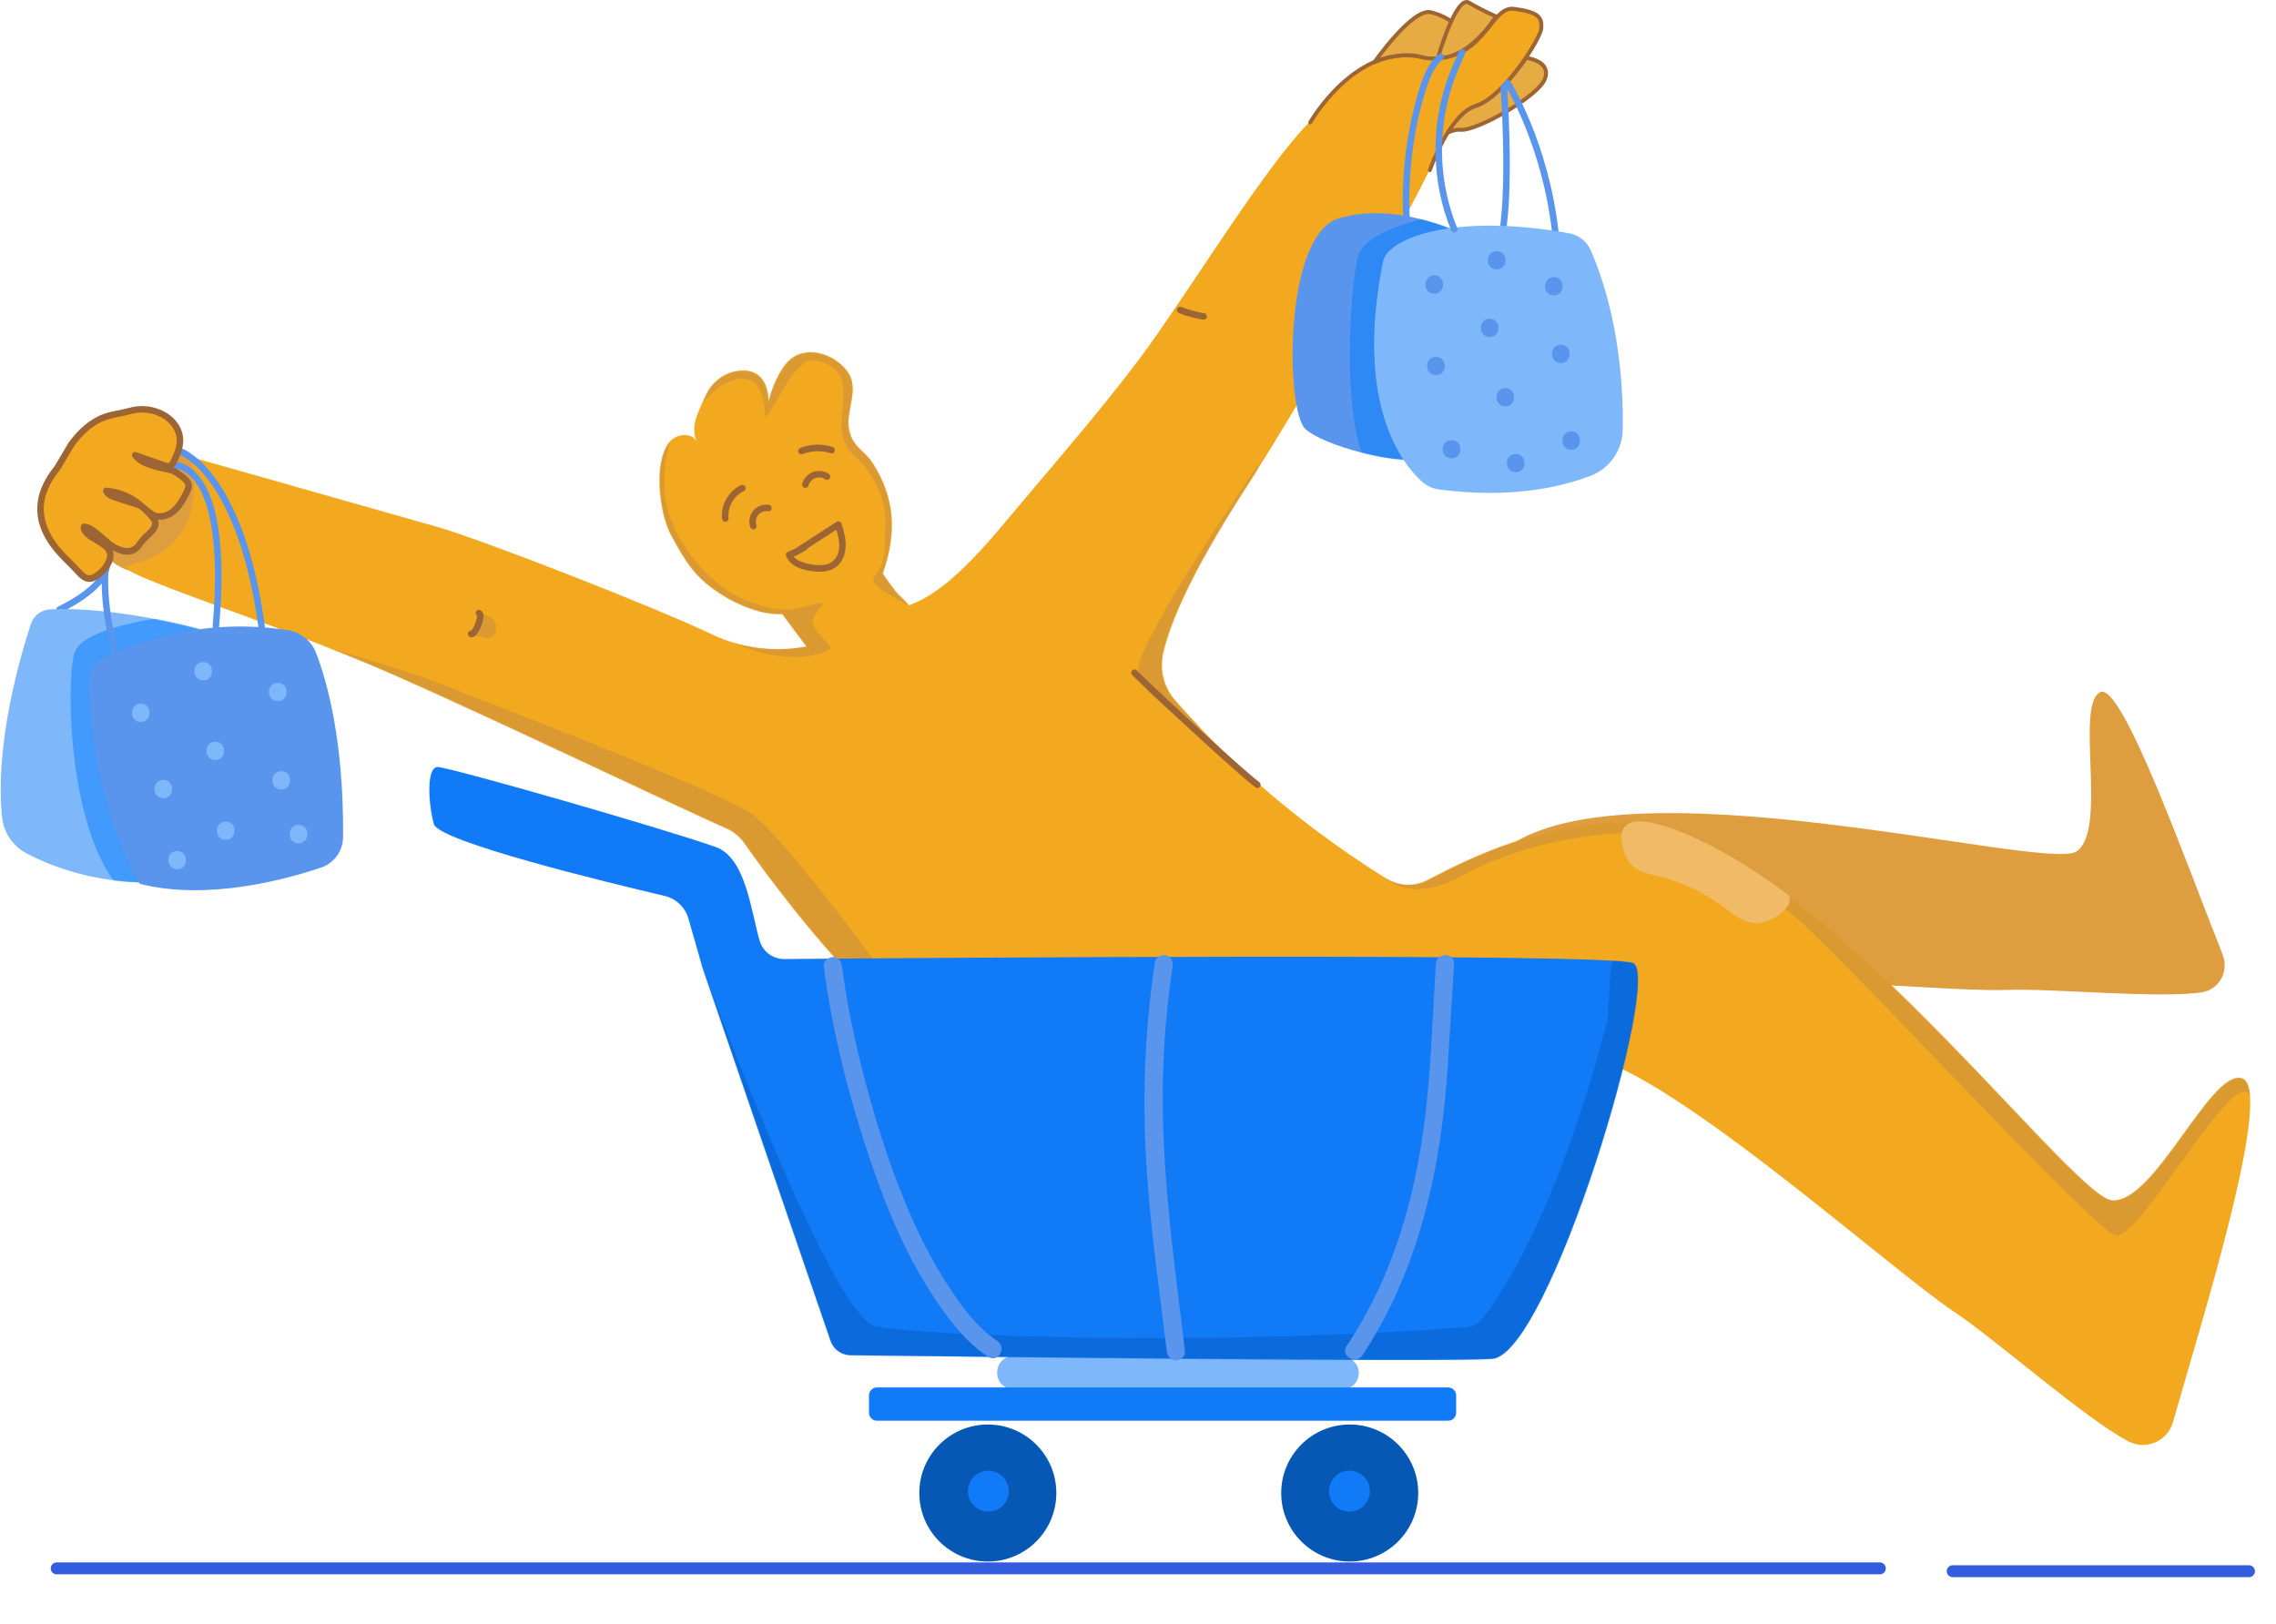 <svg width="1819" height="1298" viewBox="0 0 1819 1298" fill="none" xmlns="http://www.w3.org/2000/svg">
<g clip-path="url(#clip0_309_95)">
<path d="M85.957 445.67C91.541 450.921 98.25 455.254 105.782 456.681C113.314 458.109 119.46 457.015 127.065 456.067C132.607 455.369 137.524 449.91 139.305 445.826C146.774 428.69 154.254 411.553 161.703 394.406C168.63 378.467 160.651 376.904 159.088 371.466C157.338 365.383 151.369 361.684 145.868 358.549" fill="#DE9E40"/>
<path d="M1219.78 46.274C1219.78 46.274 1239.91 48.483 1234.8 62.848C1229.68 77.214 1179.85 104.841 1167.51 103.737C1155.15 102.633 1142.38 117.55 1142.38 117.55C1142.38 117.55 1155.37 94.038 1178.35 84.965C1179.08 84.683 1179.82 84.444 1180.56 84.183C1183.81 83.069 1198.17 76.724 1219.78 46.264V46.274Z" fill="#E7AB43" stroke="#9D6434" stroke-width="3.125" stroke-miterlimit="10"/>
<path d="M796.96 1096.79V1097.49C796.96 1104.64 802.753 1110.44 809.909 1110.44H1073.01C1080.16 1110.44 1085.96 1104.65 1085.96 1097.49C1085.96 1090.36 1080.19 1084.56 1073.05 1084.54L809.951 1083.85C802.784 1083.82 796.971 1089.63 796.971 1096.79H796.96Z" fill="#7EB7FA"/>
<path d="M1282.98 798.521C1327.22 767.185 1544.07 793.583 1603.77 791.218C1638.91 789.833 1726.39 798.333 1759.71 793.145C1773.66 790.968 1781.69 776.352 1776.32 762.872C1748.57 693.335 1695.84 544.345 1678.46 553.262C1657.99 563.763 1685.01 664.583 1659.29 680.678C1633.57 696.763 1291.12 604.099 1200.47 680.522" fill="#DE9E40"/>
<path d="M1791.25 861.753C1766.06 855.95 1721.84 962.313 1687.85 959.479C1653.86 956.646 1429.04 649.903 1295.9 656.987C1228.98 660.55 1182.22 681.885 1140.87 703.511C1130.4 708.991 1117.83 708.429 1107.82 702.168C1025.68 650.747 972.349 597.524 939.357 560.125C930.127 549.666 926.45 535.405 929.596 521.81C940.044 476.744 980.412 413.301 1002.11 379.84C1029.49 337.629 1153.15 128.613 1149.09 117.185C1143.46 101.319 1108.64 72.056 1075.56 77.765C1042.47 83.474 984.1 181.69 924.512 267.603C893.989 311.616 843.735 369.256 815.045 403.405C793.731 428.761 762.76 467.983 732.435 481.317L726.601 483.88C722.455 479.327 717.1 474.535 715.652 472.618C712.6 468.577 708.485 463.034 705.401 458.482C717.35 424.875 714.579 397.165 697.64 370.496C691.254 360.433 682.66 358.037 679.128 345.942C674.19 329.045 688.327 311.741 676.826 296.438C666.534 282.739 645.022 276.218 631.823 287.156C623.489 294.063 616.592 310.45 614.321 321.034C613.3 299.522 601.935 295.271 590.83 296.407C579.246 297.584 569.245 305.053 564.359 315.627C558.525 328.253 551.327 340.337 556.754 352.755C552.702 345.557 541.024 346.557 535.596 352.786C521.731 368.715 527.002 410.562 536.492 427.969C548.504 449.971 555.775 461.774 576.006 474.775C589.361 483.359 608.79 491.714 625.197 490.714L644.584 516.768C619.176 521.612 592.694 518.33 569.016 507.048C522.408 484.859 394.387 435.011 352.915 422.115L152.681 365.298C152.681 365.298 172.776 437.355 102.104 451.909C83.03 455.836 217.947 496.485 317.579 540.592C400.107 577.137 544.774 646.351 580.631 662.112C586.288 664.592 591.153 668.582 594.716 673.624C682.92 798.31 759.114 857.607 785.939 862.076C801.002 864.586 852.736 838.866 981.037 827.104L961.244 867.42C961.244 867.42 1210.88 842.293 1261.87 843.71C1322.81 845.398 1507.18 1012.13 1562.42 1048.95C1594.93 1070.63 1667.77 1134.93 1701.24 1152.15C1715.25 1159.36 1732.35 1151.93 1736.63 1136.77C1758.72 1058.55 1818.98 868.149 1791.24 861.763L1791.25 861.753Z" fill="#F2A91F"/>
<mask id="mask0_309_95" style="mask-type:alpha" maskUnits="userSpaceOnUse" x="100" y="77" width="1699" height="1078">
<path d="M1791.25 861.753C1766.06 855.95 1721.84 962.313 1687.85 959.479C1653.86 956.646 1429.04 649.903 1295.9 656.987C1228.98 660.55 1182.22 681.885 1140.87 703.511C1130.4 708.991 1117.83 708.429 1107.82 702.168C1025.68 650.747 972.349 597.524 939.357 560.125C930.127 549.666 926.45 535.405 929.596 521.81C940.044 476.744 980.412 413.301 1002.11 379.84C1029.49 337.629 1153.15 128.613 1149.09 117.185C1143.46 101.319 1108.64 72.056 1075.56 77.765C1042.47 83.474 984.1 181.69 924.512 267.603C893.989 311.616 843.735 369.256 815.045 403.405C793.731 428.761 762.76 467.983 732.435 481.317L726.601 483.88C722.455 479.327 717.1 474.535 715.652 472.618C712.6 468.577 708.485 463.034 705.401 458.482C717.35 424.875 714.579 397.165 697.64 370.496C691.254 360.433 682.66 358.037 679.128 345.942C674.19 329.045 688.327 311.741 676.826 296.438C666.534 282.739 645.022 276.218 631.823 287.156C623.489 294.063 616.592 310.45 614.321 321.034C613.3 299.522 601.935 295.271 590.83 296.407C579.246 297.584 569.245 305.053 564.359 315.627C558.525 328.253 551.327 340.337 556.754 352.755C552.702 345.557 541.024 346.557 535.596 352.786C521.731 368.715 527.002 410.562 536.492 427.969C548.504 449.971 555.775 461.774 576.006 474.775C589.361 483.359 608.79 491.714 625.197 490.714L644.584 516.768C619.176 521.612 592.694 518.33 569.016 507.048C522.408 484.859 394.387 435.011 352.915 422.115L152.681 365.298C152.681 365.298 172.776 437.355 102.104 451.909C83.03 455.836 217.947 496.485 317.579 540.592C400.107 577.137 544.774 646.351 580.631 662.112C586.288 664.592 591.153 668.582 594.716 673.624C682.92 798.31 759.114 857.607 785.939 862.076C801.002 864.586 852.736 838.866 981.037 827.104L961.244 867.42C961.244 867.42 1210.88 842.293 1261.87 843.71C1322.81 845.398 1507.18 1012.13 1562.42 1048.95C1594.93 1070.63 1667.77 1134.93 1701.24 1152.15C1715.25 1159.36 1732.35 1151.93 1736.63 1136.77C1758.72 1058.55 1818.98 868.149 1791.24 861.763L1791.25 861.753Z" fill="#F2A91F"/>
</mask>
<g mask="url(#mask0_309_95)">
<path opacity="0.6" d="M535.617 352.788C535.617 352.788 525.794 382.28 534.461 410.345C543.128 438.409 569.797 469.933 597.507 480.319C625.218 490.705 633.187 487.601 650.168 483.1C667.148 478.6 648.084 489.674 649.47 497.643C650.855 505.612 664.711 514.967 663.325 518.426C661.94 521.885 630.416 534.011 585.382 513.228C540.347 492.445 533.419 483.09 521.637 465.422C509.855 447.754 499.114 425.585 503.625 396.479C508.136 367.373 512.636 359.757 516.095 355.945C519.553 352.132 535.617 352.778 535.617 352.778" fill="#CC8F3F"/>
<path opacity="0.6" d="M621.759 302.951C621.759 302.951 618.29 282.855 619.676 280.084C621.061 277.313 665.409 263.458 667.482 262.76C669.555 262.062 715.287 263.458 715.287 263.458C715.287 263.458 738.154 346.6 738.841 357.684C739.529 368.768 731.216 424.2 731.216 424.2L726.611 483.892C726.611 483.892 692.004 467.984 698.661 460.921C709.745 449.139 706.287 433.898 707.672 419.355C709.297 402.323 697.974 377.092 683.42 364.622C668.867 352.152 672.565 336.099 673.951 320.16C675.336 304.221 671.753 293.137 652.814 288.054C635.302 283.355 619.613 327.077 611.592 333.317C610.55 334.13 614.134 299.481 589.882 302.951C570.485 305.722 552.316 332.817 548.316 339.672C534.305 363.622 549.014 281.47 566.328 273.855C577.235 269.052 621.759 302.951 621.759 302.951Z" fill="#CC8F3F"/>
<path opacity="0.6" d="M334.227 539.906C334.227 539.906 575.037 631.476 600.976 650.758C627.999 670.854 698.672 767.851 698.672 767.851L652.939 768.549C652.939 768.549 598.893 713.815 587.809 698.575C576.725 683.334 573.953 667.395 512.292 639.685C450.631 611.974 374.417 602.963 330.768 575.253C287.119 547.542 253.168 519.134 253.168 516.363C253.168 513.592 334.227 539.917 334.227 539.917V539.906Z" fill="#CC8F3F"/>
<path opacity="0.6" d="M1006.29 370.152C1006.29 370.152 912.063 508.028 909.98 532.967C907.896 557.907 959.869 582.856 959.869 582.856C959.869 582.856 944.628 516.341 964.025 486.547C983.423 456.753 1006.29 370.152 1006.29 370.152Z" fill="#CC8F3F"/>
<path opacity="0.6" d="M1107.83 702.169C1107.83 702.169 1127.23 722.827 1168.42 699.95C1224.54 668.77 1295.21 663.926 1315.3 665.999C1335.4 668.072 1393.59 695.095 1442.09 739.443C1490.6 783.79 1672.81 982.628 1690.82 987.483C1708.83 992.337 1782.97 856.535 1796.83 873.859C1810.69 891.184 1824.54 831.596 1815.54 829.512C1806.54 827.429 1767.73 848.222 1745.57 863.463C1723.4 878.703 1695.68 902.257 1687.36 896.715C1679.05 891.173 1651.34 876.62 1613.92 857.222C1576.5 837.825 1563.34 796.947 1532.86 775.466C1502.38 753.985 1480.2 731.817 1462.89 715.878C1445.57 699.939 1435.86 676.386 1423.39 670.145C1410.92 663.905 1379.75 643.82 1353.42 638.966C1327.1 634.111 1342.34 627.184 1309.07 629.267C1275.81 631.351 1268.89 633.424 1237.71 650.748C1206.53 668.072 1148.33 686.772 1142.1 688.157C1135.87 689.543 1107.84 702.158 1107.84 702.158" fill="#CC8F3F"/>
</g>
<path d="M607.071 751.735C609.602 760.559 617.655 766.622 626.833 766.549C727.059 765.705 1282.88 761.424 1305.02 769.726C1329.36 778.852 1238.1 1083.06 1192.46 1086.11C1151.13 1088.86 754.238 1084.13 679.722 1083.21C672.513 1083.12 666.138 1078.51 663.794 1071.69L561.223 772.768L550.233 734.286C547.639 725.202 540.336 718.243 531.138 716.087C485.53 705.378 350.551 672.594 346.759 658.697C342.196 641.966 340.675 613.068 349.801 613.068C358.926 613.068 526.835 661.166 571.87 676.948C595.914 685.376 600.112 727.556 607.06 751.746L607.071 751.735Z" fill="#117AF6"/>
<mask id="mask1_309_95" style="mask-type:alpha" maskUnits="userSpaceOnUse" x="343" y="613" width="967" height="474">
<path d="M607.071 751.735C609.602 760.559 617.655 766.622 626.833 766.549C727.059 765.705 1282.88 761.424 1305.02 769.726C1329.36 778.852 1238.1 1083.06 1192.46 1086.11C1151.13 1088.86 754.238 1084.13 679.722 1083.21C672.513 1083.12 666.138 1078.51 663.794 1071.69L561.223 772.768L550.233 734.286C547.639 725.202 540.336 718.243 531.138 716.087C485.53 705.378 350.551 672.594 346.759 658.697C342.196 641.966 340.675 613.068 349.801 613.068C358.926 613.068 526.835 661.166 571.87 676.948C595.914 685.376 600.112 727.556 607.06 751.746L607.071 751.735Z" fill="#117AF6"/>
</mask>
<g mask="url(#mask1_309_95)">
<path opacity="0.4" d="M561.223 772.768C561.223 772.768 664.023 1053.3 700.047 1060.23C738.748 1067.67 964.015 1076.44 1171.44 1060.85C1176.86 1060.45 1181.84 1057.74 1185.2 1053.45C1200.71 1033.55 1245.16 967.044 1284.33 816.792C1284.64 815.573 1284.84 814.323 1284.93 813.073L1287.23 775.164C1287.46 771.299 1288.85 767.591 1291.22 764.528C1300.19 752.923 1318.31 755.162 1324.18 768.611L1341.67 808.688C1343.44 812.74 1343.76 817.282 1342.59 821.553L1291.01 1008.01C1290.58 1009.56 1289.96 1011.05 1289.15 1012.45C1279.59 1029.12 1216.4 1138.68 1209.99 1132.29C1203.06 1125.36 1071.42 1097.65 1067.26 1097.65C1063.11 1097.65 818.608 1117.69 809.909 1110.44C801.211 1103.19 648.782 1115.66 634.927 1107.35C621.072 1099.03 543.472 986.795 532.388 967.387C524.064 952.824 521.21 839.846 520.304 784.436C520.074 770.268 534.68 760.694 547.576 766.559L561.223 772.758" fill="#0757B5"/>
</g>
<path d="M1157.41 1108.98H700.849C697.345 1108.98 694.505 1111.82 694.505 1115.32V1129.19C694.505 1132.69 697.345 1135.53 700.849 1135.53H1157.41C1160.91 1135.53 1163.75 1132.69 1163.75 1129.19V1115.32C1163.75 1111.82 1160.91 1108.98 1157.41 1108.98Z" fill="#117AF6"/>
<path d="M789.481 1248.1C819.721 1248.1 844.235 1223.58 844.235 1193.34C844.235 1163.1 819.721 1138.59 789.481 1138.59C759.241 1138.59 734.726 1163.1 734.726 1193.34C734.726 1223.58 759.241 1248.1 789.481 1248.1Z" fill="#0757B5"/>
<path d="M1078.7 1248.1C1108.94 1248.1 1133.46 1223.58 1133.46 1193.34C1133.46 1163.1 1108.94 1138.59 1078.7 1138.59C1048.46 1138.59 1023.95 1163.1 1023.95 1193.34C1023.95 1223.58 1048.46 1248.1 1078.7 1248.1Z" fill="#0757B5"/>
<path d="M789.877 1208.21C798.909 1208.21 806.232 1200.89 806.232 1191.85C806.232 1182.82 798.909 1175.5 789.877 1175.5C780.844 1175.5 773.521 1182.82 773.521 1191.85C773.521 1200.89 780.844 1208.21 789.877 1208.21Z" fill="#117AF6"/>
<path d="M1078.46 1208.21C1087.49 1208.21 1094.82 1200.89 1094.82 1191.85C1094.82 1182.82 1087.49 1175.5 1078.46 1175.5C1069.43 1175.5 1062.11 1182.82 1062.11 1191.85C1062.11 1200.89 1069.43 1208.21 1078.46 1208.21Z" fill="#117AF6"/>
<path d="M47.538 487.223C47.538 487.223 83.561 470.639 85.322 452.158" stroke="#5995EC" stroke-width="5.209" stroke-linecap="round" stroke-linejoin="round"/>
<path d="M159.588 502.913C159.588 502.913 93.895 484.578 40.058 487.047C32.974 487.37 26.859 492.089 24.65 498.819C15.973 525.227 -4.289 594.837 1.659 653.164C2.92 665.54 10.389 676.447 21.411 682.218C40.193 692.053 74.019 705.418 119.095 705.418C119.095 705.418 80.144 647.393 78.53 547.208C78.373 537.655 84.384 529.082 93.416 525.935L159.598 502.913H159.588Z" fill="#7EB7FA"/>
<mask id="mask2_309_95" style="mask-type:alpha" maskUnits="userSpaceOnUse" x="0" y="486" width="160" height="220">
<path d="M159.588 502.913C159.588 502.913 93.895 484.578 40.058 487.047C32.974 487.37 26.859 492.089 24.65 498.819C15.973 525.227 -4.289 594.837 1.659 653.164C2.92 665.54 10.389 676.447 21.411 682.218C40.193 692.053 74.019 705.418 119.095 705.418C119.095 705.418 80.144 647.393 78.53 547.208C78.373 537.655 84.384 529.082 93.416 525.935L159.598 502.913H159.588Z" fill="#7EB7FA"/>
</mask>
<g mask="url(#mask2_309_95)">
<path opacity="0.48" d="M152.004 490.715C152.004 490.715 66.779 497.986 59.507 521.894C52.236 545.802 54.309 684.022 107.313 720.399C160.317 756.777 169.672 729.754 140.566 668.437C111.47 607.12 90.676 562.429 115.626 544.761C140.576 527.093 153.64 504.737 159.578 502.924C165.516 501.111 152.004 490.715 152.004 490.715Z" fill="#007CFF"/>
</g>
<path d="M82.634 525.926C105.334 514.654 160.255 492.944 229.979 503.674C240.178 505.247 248.793 512.071 252.522 521.686C261.169 543.948 274.816 591.525 274.201 669.073C274.118 680.146 267.003 689.949 256.502 693.481C227.052 703.388 165.203 719.962 111.813 706.451C111.813 706.451 72.748 645.404 71.3 544.448C71.185 536.614 75.613 529.406 82.634 525.926Z" fill="#5995EC"/>
<path d="M85.395 446.732C85.395 446.732 79.228 470.505 91.562 519.811" stroke="#5995EC" stroke-width="5.209" stroke-linecap="round" stroke-linejoin="round"/>
<path d="M145.264 361.33C145.264 361.33 192.372 378.508 209.102 500.893" stroke="#5995EC" stroke-width="5.209" stroke-linecap="round" stroke-linejoin="round"/>
<path d="M139.659 371.895C139.659 371.895 184.007 369.249 172.558 500.436" stroke="#5995EC" stroke-width="5.209" stroke-linecap="round" stroke-linejoin="round"/>
<path d="M1047.17 97.871C1047.17 97.871 1082.34 35.783 1134.29 45.179C1186.25 54.576 1189.66 4.291 1210.1 7.051C1230.54 9.812 1232.24 14.239 1231.82 22.521C1231.39 30.814 1201.58 77.775 1179.85 84.411C1158.13 91.047 1142.77 135.978 1142.77 135.978" fill="#F2A91F"/>
<path d="M1047.17 97.871C1047.17 97.871 1082.34 35.783 1134.29 45.179C1186.25 54.576 1189.66 4.291 1210.1 7.051C1230.54 9.812 1232.24 14.239 1231.82 22.521C1231.39 30.814 1201.58 77.775 1179.85 84.411C1158.13 91.047 1142.77 135.978 1142.77 135.978" stroke="#9D6434" stroke-width="3.125" stroke-linecap="round" stroke-linejoin="round"/>
<path d="M1098.51 49.597C1098.51 49.597 1129.17 5.948 1143.65 9.813C1158.13 13.678 1165.37 20.313 1164.09 25.835C1162.81 31.356 1149.19 46.284 1149.19 46.284C1149.19 46.284 1144.07 47.941 1134.28 45.18C1124.49 42.419 1107.44 45.18 1098.5 49.597H1098.51Z" fill="#E7AB43" stroke="#9D6434" stroke-width="3.125" stroke-miterlimit="10"/>
<path d="M1149.2 46.275C1149.2 46.275 1163.68 -4.011 1173.9 2.073C1184.12 8.157 1195.62 13.126 1195.62 13.126C1195.62 13.126 1175.18 46.837 1149.2 46.285V46.275Z" fill="#E7AB43" stroke="#9D6434" stroke-width="3.125" stroke-miterlimit="10"/>
<path d="M1201.87 69.516C1201.87 69.516 1207.43 145.594 1200.77 186.171" stroke="#5995EC" stroke-width="5.209" stroke-linecap="round" stroke-linejoin="round"/>
<path d="M1204.79 66.266C1204.79 66.266 1235.3 114.707 1243.17 186.765" stroke="#5995EC" stroke-width="5.209" stroke-linecap="round" stroke-linejoin="round"/>
<path d="M1165.04 185.326C1165.04 185.326 1114.34 160.97 1069.91 174.554C1025.48 188.149 1027.57 328.753 1043.25 342.859C1058.93 356.974 1115.38 370.559 1132.63 366.902C1132.63 366.902 1089.25 309.929 1112.77 208.525C1112.77 208.525 1120.61 193.68 1165.03 185.315L1165.04 185.326Z" fill="#5995EC"/>
<mask id="mask3_309_95" style="mask-type:alpha" maskUnits="userSpaceOnUse" x="1033" y="170" width="133" height="198">
<path d="M1165.04 185.326C1165.04 185.326 1114.34 160.97 1069.91 174.554C1025.48 188.149 1027.57 328.753 1043.25 342.859C1058.93 356.974 1115.38 370.559 1132.63 366.902C1132.63 366.902 1089.25 309.929 1112.77 208.525C1112.77 208.525 1120.61 193.68 1165.03 185.315L1165.04 185.326Z" fill="#5995EC"/>
</mask>
<g mask="url(#mask3_309_95)">
<path opacity="0.48" d="M1153.86 171.658C1150.75 171.658 1091.5 182.055 1085.27 204.911C1079.04 227.767 1069.69 354.568 1099.83 381.591C1129.97 408.614 1162.19 376.393 1168.42 349.37C1174.65 322.347 1126.85 250.644 1139.32 223.621C1151.79 196.598 1172.57 184.128 1172.57 184.128L1153.86 171.658Z" fill="#007CFF"/>
</g>
<path d="M45.336 1253.56H1502.35" stroke="#335CDF" stroke-width="9.546" stroke-linecap="round" stroke-linejoin="round"/>
<path d="M1560.62 1255.84H1797.4" stroke="#335CDF" stroke-width="9.546" stroke-linecap="round" stroke-linejoin="round"/>
<path d="M57.174 354.964C75.623 329.764 91.676 332.129 104.417 328.337C112.532 325.92 121.668 327.191 129.273 330.868C136.878 334.546 142.93 341.796 143.753 350.078C144.42 356.777 141.764 363.361 138.576 369.319C137.815 370.747 136.836 372.299 135.242 372.684C134.117 372.955 132.95 372.57 131.857 372.184C123.919 369.413 115.98 366.642 108.042 363.871C114.553 372.028 126.387 373.153 136.617 375.747C140.389 376.705 149.837 383.258 150.639 386.987C151.171 389.456 149.973 391.925 148.806 394.165C146.212 399.165 143.524 404.28 139.295 408.052C135.065 411.833 128.898 414.042 123.512 412.146C120.345 411.031 112.647 403.947 109.98 401.916C102.813 396.436 93.989 393.071 84.936 392.363C86.311 395.519 90.02 396.905 93.343 397.967C99.187 399.822 105.032 401.686 110.876 403.541C114.032 404.541 122.366 413.114 123.669 416.115C126.252 422.073 118.387 426.761 114.095 431.668C112.074 433.981 110.667 436.866 108.178 438.689C102.865 442.585 95.218 440.033 89.656 436.491C84.093 432.949 73.727 421.073 67.091 421.084C66.664 428.314 81.853 432.668 86.332 438.439C91.395 444.961 85.228 454.149 78.665 459.233C76.519 460.889 74.081 462.525 71.362 462.472C67.529 462.41 64.674 459.16 62.122 456.357C57.507 451.263 48.642 443.252 44.475 437.804C28.88 417.427 27.234 397.019 45.933 373.861L57.163 354.964H57.174Z" fill="#F2A91F"/>
<path d="M59.424 356.277C65.299 348.307 72.487 341.14 81.592 336.983C87.249 334.4 94.062 333.316 100.406 331.993C104.407 331.16 108.209 329.816 112.334 329.712C117.939 329.566 123.679 330.879 128.669 333.462C133.003 335.712 136.701 339.119 139.024 343.432C141.545 348.099 141.753 353.318 140.368 358.381C139.482 361.6 138.118 364.642 136.555 367.59C136.169 368.319 135.503 370.017 134.555 370.173C133.919 370.278 133.128 369.871 132.555 369.673C131.742 369.392 130.94 369.111 130.127 368.83C123.002 366.34 115.876 363.85 108.751 361.36C107.678 360.985 106.365 361.61 105.813 362.558C105.188 363.621 105.48 364.808 106.219 365.715C112.136 372.976 121.783 375.07 130.471 376.987C132.461 377.424 134.544 377.768 136.482 378.414C136.638 378.466 137.336 378.758 136.888 378.56C137.201 378.695 137.503 378.841 137.805 378.997C138.628 379.414 139.441 379.872 140.222 380.362C141.743 381.31 143.212 382.341 144.556 383.487C145.212 384.05 145.858 384.633 146.462 385.268C146.722 385.539 146.962 385.81 147.212 386.091C147.285 386.164 147.618 386.623 147.368 386.269C147.483 386.425 147.597 386.591 147.702 386.758C147.806 386.925 148.202 387.769 147.972 387.154C148.066 387.404 148.129 387.644 148.16 387.904C148.295 389.144 147.733 390.467 147.212 391.561C146.097 393.884 144.858 396.176 143.555 398.394C141.087 402.603 138.045 406.572 133.586 408.781C131.7 409.718 129.575 410.26 127.46 410.229C126.315 410.208 125.304 409.968 124.21 409.635C123.877 409.531 124.585 409.875 123.971 409.51C123.627 409.312 123.283 409.124 122.95 408.916C119.939 407.02 117.293 404.624 114.564 402.322C110.865 399.197 106.98 396.436 102.563 394.394C96.979 391.811 91.072 390.258 84.936 389.748C82.79 389.571 81.926 392.05 82.686 393.665C84.676 397.915 89.489 399.457 93.624 400.78C99.062 402.509 104.469 404.364 109.938 405.968C110.751 406.208 109.657 405.739 110.324 406.114C110.563 406.249 110.803 406.385 111.032 406.53C111.647 406.926 112.116 407.281 112.449 407.562C113.814 408.687 115.105 409.885 116.345 411.145C117.585 412.406 118.689 413.604 119.762 414.917C119.877 415.052 119.991 415.198 120.106 415.344C119.877 415.052 120.137 415.385 120.168 415.427C120.356 415.677 120.533 415.927 120.7 416.177C120.866 416.427 121.012 416.677 121.168 416.927C121.231 417.021 121.272 417.125 121.325 417.219C121.325 417.24 121.283 417.031 121.387 417.427C121.762 418.781 121.46 419.802 120.543 421.209C119.502 422.803 118.043 424.136 116.668 425.449C115.21 426.834 113.699 428.178 112.355 429.689C110.782 431.46 109.605 433.553 108.011 435.304C105.042 438.554 100.865 438.45 96.948 437.168C94.833 436.47 92.822 435.449 90.958 434.241C89.614 433.376 88.947 432.793 87.687 431.72C84.301 428.845 81.04 425.824 77.498 423.146C74.508 420.886 70.977 418.542 67.091 418.469C65.643 418.438 64.539 419.688 64.487 421.073C64.278 426.73 70.019 430.366 74.227 432.97C76.686 434.491 79.228 435.897 81.582 437.585C83.259 438.783 85.155 440.471 85.53 442.887C85.989 445.867 84.353 448.971 82.676 451.378C80.696 454.211 77.998 456.774 75.05 458.587C73.686 459.43 72.154 460.108 70.519 459.743C68.883 459.378 67.591 458.243 66.445 457.128C64.049 454.795 61.872 452.242 59.507 449.878C54.59 444.95 49.246 440.033 45.277 434.512C41.006 428.595 37.485 422.073 35.87 414.917C34.391 408.374 34.787 401.624 36.776 395.238C37.912 391.613 39.516 388.175 41.422 384.893C42.485 383.07 43.631 381.289 44.85 379.57C45.913 378.06 47.183 376.664 48.204 375.132C49.965 372.507 51.455 369.653 53.069 366.944L59.038 356.912L59.413 356.277C61.132 353.391 56.632 350.766 54.913 353.651C51.246 359.819 47.538 365.954 43.923 372.142C43.537 372.799 43.423 372.851 42.819 373.632C41.287 375.611 39.818 377.632 38.474 379.737C36.193 383.299 34.245 387.071 32.734 391.029C30.015 398.134 29.151 405.728 30.255 413.25C31.359 420.771 34.651 427.97 38.808 434.335C42.964 440.7 48.309 446.117 53.726 451.513C56.226 454.003 58.695 456.503 61.07 459.107C63.799 462.087 67.07 465.025 71.352 465.108C75.633 465.191 79.55 462.139 82.561 459.358C85.384 456.743 87.874 453.597 89.395 450.044C90.916 446.492 91.333 442.596 89.676 439.002C88.405 436.241 85.936 434.303 83.488 432.637C81.04 430.97 78.415 429.532 75.915 427.928C74.779 427.209 73.498 426.345 72.654 425.647C72.165 425.24 71.696 424.824 71.258 424.365C70.633 423.719 70.706 423.834 70.341 423.261C70.196 423.032 70.071 422.803 69.935 422.563C69.758 422.105 69.883 422.459 69.935 422.563C69.894 422.459 69.852 422.355 69.831 422.25C69.769 422 69.696 421.761 69.654 421.511C69.737 422.094 69.685 421.282 69.696 421.105L67.091 423.709C67.206 423.709 67.414 423.688 67.539 423.73C68.237 423.917 67.206 423.646 67.643 423.751C68.008 423.823 68.362 423.917 68.716 424.021C69.466 424.261 69.748 424.396 70.612 424.865C72.217 425.73 73.727 426.782 75.165 427.897C78.311 430.334 81.217 433.074 84.259 435.637C90.593 440.981 100.813 446.367 108.855 441.408C111.157 439.981 112.751 437.845 114.314 435.679C115.585 433.897 117.012 432.345 118.606 430.834C121.616 427.97 125.387 424.928 126.502 420.729C127.513 416.896 125.617 413.864 123.293 411.052C120.97 408.239 118.272 405.541 115.355 403.28C113.855 402.124 112.428 401.322 110.615 400.749C107.365 399.717 104.125 398.686 100.875 397.655C97.906 396.707 94.885 395.863 91.968 394.769C89.999 394.03 88.124 393.04 87.207 391.071L84.957 394.988C90.26 395.425 95.541 396.821 100.354 399.113C102.834 400.29 105.209 401.676 107.438 403.27C107.74 403.489 108.032 403.707 108.334 403.926C108.438 404.009 109.032 404.478 108.438 403.999C108.657 404.176 108.865 404.343 109.084 404.52C109.772 405.082 110.449 405.655 111.126 406.228C114.147 408.781 117.168 411.51 120.554 413.573C124.523 416 129.648 415.917 133.909 414.312C139.138 412.333 143.087 408.551 146.212 403.989C147.733 401.77 149.025 399.415 150.275 397.04C151.629 394.467 153.16 391.811 153.369 388.852C153.66 384.685 150.504 381.622 147.504 379.205C144.503 376.789 141.284 374.476 137.68 373.351C132.742 371.809 127.523 371.194 122.564 369.684C117.606 368.173 113.157 366.038 109.897 362.037L107.365 366.392C114.251 368.798 121.137 371.205 128.013 373.601C131.096 374.674 134.649 376.455 137.722 374.403C140.284 372.684 141.607 369.319 142.837 366.611C145.608 360.496 147.379 353.839 145.92 347.13C144.733 341.703 141.472 336.723 137.305 333.108C132.721 329.129 127.002 326.566 121.075 325.347C115.147 324.128 108.928 324.42 102.875 326.076C96.208 327.91 89.291 328.504 82.769 330.92C71.112 335.233 62.195 343.776 54.924 353.651C54.09 354.787 54.736 356.558 55.861 357.214C57.184 357.985 58.59 357.412 59.424 356.277Z" fill="#9D6434"/>
<path d="M1105.34 209.016C1109.05 190.493 1161.04 169.94 1254.01 186.42C1261.61 187.764 1268.06 192.806 1271.21 199.859C1280.47 220.641 1297.94 269.802 1296.93 343.297C1296.7 359.569 1286.78 374.205 1271.61 380.112C1248.2 389.227 1207.82 398.801 1150.06 391.217C1145.01 390.55 1140.27 388.373 1136.48 384.967C1120.26 370.372 1082.56 322.847 1105.32 209.016H1105.34Z" fill="#7EB7FA"/>
<path d="M1149.52 43.493C1143.52 48.691 1139.79 55.827 1137.02 63.151C1133.92 71.349 1131.67 79.933 1129.62 88.444C1125.29 106.456 1122.6 124.874 1121.58 143.376C1121.01 153.824 1120.98 164.304 1121.49 174.764C1121.65 178.097 1126.86 178.118 1126.69 174.764C1125.82 156.648 1126.55 138.469 1128.92 120.489C1131.3 102.508 1135.05 85.309 1140.65 68.474C1143.28 60.578 1146.8 52.744 1153.21 47.181C1154.27 46.254 1154.15 44.441 1153.21 43.493C1152.15 42.441 1150.59 42.566 1149.52 43.493Z" fill="#5995EC"/>
<path d="M1166.34 40.461C1162.18 49.712 1158.06 59.004 1155.02 68.692C1152.19 77.714 1150.14 86.985 1148.86 96.361C1146.29 115.3 1146.83 134.572 1150.53 153.334C1152.59 163.814 1155.67 174.086 1159.7 183.982C1160.23 185.285 1161.43 186.201 1162.91 185.806C1164.13 185.462 1165.26 183.91 1164.73 182.597C1157.72 165.419 1153.64 147.105 1152.69 128.582C1151.74 110.133 1153.8 91.569 1158.92 73.807C1161.98 63.202 1166.32 53.129 1170.84 43.086C1171.42 41.805 1171.21 40.284 1169.91 39.523C1168.79 38.867 1166.93 39.169 1166.34 40.461Z" fill="#5995EC"/>
<path d="M112.511 576.993C121.898 576.993 121.908 562.408 112.511 562.408C103.115 562.408 103.115 576.993 112.511 576.993Z" fill="#7EB7FA"/>
<path d="M162.401 543.729C171.787 543.729 171.797 529.145 162.401 529.145C153.004 529.145 153.004 543.729 162.401 543.729Z" fill="#7EB7FA"/>
<path d="M221.989 560.366C231.375 560.366 231.385 545.781 221.989 545.781C212.592 545.781 212.592 560.366 221.989 560.366Z" fill="#7EB7FA"/>
<path d="M172.099 607.475C181.486 607.475 181.496 592.891 172.099 592.891C162.703 592.891 162.703 607.475 172.099 607.475Z" fill="#7EB7FA"/>
<path d="M130.523 637.956C139.909 637.956 139.92 623.371 130.523 623.371C121.127 623.371 121.127 637.956 130.523 637.956Z" fill="#7EB7FA"/>
<path d="M224.76 631.028C234.146 631.028 234.156 616.443 224.76 616.443C215.363 616.443 215.363 631.028 224.76 631.028Z" fill="#7EB7FA"/>
<path d="M180.413 671.219C189.799 671.219 189.809 656.635 180.413 656.635C171.016 656.635 171.016 671.219 180.413 671.219Z" fill="#7EB7FA"/>
<path d="M141.618 694.772C151.004 694.772 151.014 680.188 141.618 680.188C132.221 680.188 132.221 694.772 141.618 694.772Z" fill="#7EB7FA"/>
<path d="M238.615 673.991C248.001 673.991 248.011 659.406 238.615 659.406C229.218 659.406 229.218 673.991 238.615 673.991Z" fill="#7EB7FA"/>
<path d="M1146.25 234.727C1155.63 234.727 1155.64 220.143 1146.25 220.143C1136.85 220.143 1136.85 234.727 1146.25 234.727Z" fill="#5995EC"/>
<path d="M1196.13 215.319C1205.51 215.319 1205.52 200.734 1196.13 200.734C1186.73 200.734 1186.73 215.319 1196.13 215.319Z" fill="#5995EC"/>
<path d="M1241.86 236.112C1251.25 236.112 1251.26 221.527 1241.86 221.527C1232.46 221.527 1232.46 236.112 1241.86 236.112Z" fill="#5995EC"/>
<path d="M1190.58 269.366C1199.97 269.366 1199.98 254.781 1190.58 254.781C1181.19 254.781 1181.19 269.366 1190.58 269.366Z" fill="#5995EC"/>
<path d="M1147.63 299.846C1157.02 299.846 1157.03 285.262 1147.63 285.262C1138.24 285.262 1138.24 299.846 1147.63 299.846Z" fill="#5995EC"/>
<path d="M1247.4 290.147C1256.79 290.147 1256.8 275.562 1247.4 275.562C1238 275.562 1238 290.147 1247.4 290.147Z" fill="#5995EC"/>
<path d="M1203.05 324.795C1212.44 324.795 1212.45 310.211 1203.05 310.211C1193.66 310.211 1193.66 324.795 1203.05 324.795Z" fill="#5995EC"/>
<path d="M1160.1 366.362C1169.49 366.362 1169.5 351.777 1160.1 351.777C1150.71 351.777 1150.71 366.362 1160.1 366.362Z" fill="#5995EC"/>
<path d="M1255.71 359.434C1265.1 359.434 1265.11 344.85 1255.71 344.85C1246.32 344.85 1246.32 359.434 1255.71 359.434Z" fill="#5995EC"/>
<path d="M1211.37 377.446C1220.75 377.446 1220.76 362.861 1211.37 362.861C1201.97 362.861 1201.97 377.446 1211.37 377.446Z" fill="#5995EC"/>
<path d="M658.325 772.3C664.481 819.449 675.628 865.682 690.108 910.936C703.328 952.241 718.871 993.432 742.112 1030.25C754.801 1050.35 769.656 1071.23 789.762 1084.49C797.617 1089.67 804.93 1077.05 797.127 1071.9C780.407 1060.87 767.948 1043.26 757.166 1026.7C746.384 1010.15 736.372 990.983 728.101 972.065C710.652 932.166 697.671 889.861 687.285 847.618C681.181 822.783 676.222 797.645 672.909 772.279C672.399 768.341 669.93 765.028 665.617 764.987C662.075 764.945 657.814 768.372 658.325 772.279V772.3Z" fill="#5995EC"/>
<path d="M923.043 768.686C916.668 811.731 913.782 855.151 914.824 898.665C915.751 937.522 919.626 976.202 924.335 1014.77C926.991 1036.52 929.856 1058.25 932.502 1080C932.981 1083.94 935.513 1087.25 939.794 1087.29C943.368 1087.34 947.566 1083.91 947.087 1080C937.68 1002.69 926.46 925.625 929.908 847.505C931.012 822.419 933.44 797.407 937.117 772.561C937.7 768.634 936.138 764.769 932.023 763.592C928.596 762.602 923.626 764.8 923.054 768.686H923.043Z" fill="#5995EC"/>
<path d="M1147.53 770.424C1144.82 814.199 1143.69 858.421 1137.78 901.914C1132.49 940.896 1123.15 979.566 1108.13 1015.99C1099.48 1036.96 1088.72 1057.05 1076.2 1075.95C1071 1083.79 1083.63 1091.11 1088.8 1083.31C1134.72 1014 1152.12 931.947 1157.19 850.066C1158.83 823.522 1160.47 796.968 1162.11 770.424C1162.7 761.049 1148.1 761.09 1147.53 770.424Z" fill="#5995EC"/>
<path d="M591.976 387.874C582.194 392.53 575.912 403.698 577.047 414.48C577.193 415.876 578.141 417.084 579.652 417.084C580.944 417.084 582.402 415.886 582.256 414.48C581.287 405.344 586.288 396.333 594.601 392.374C595.872 391.77 596.205 389.947 595.538 388.811C594.778 387.509 593.247 387.269 591.976 387.874Z" fill="#9D6434"/>
<path d="M641.177 363.018C648.522 360.122 656.512 359.841 664.013 362.299C667.2 363.341 668.575 358.32 665.398 357.278C657.116 354.559 647.907 354.788 639.792 357.997C638.49 358.518 637.573 359.737 637.969 361.205C638.313 362.456 639.854 363.539 641.177 363.028V363.018Z" fill="#9D6434"/>
<path d="M604.623 419.877C604.477 419.461 604.341 419.033 604.248 418.596C604.195 418.377 604.164 418.158 604.123 417.94C604.248 418.544 604.123 417.846 604.112 417.752C604.081 417.304 604.07 416.856 604.091 416.419C604.091 416.2 604.123 415.971 604.143 415.752C604.195 415.189 604.039 416.169 604.175 415.564C604.279 415.127 604.362 414.689 604.487 414.262C604.55 414.054 604.633 413.845 604.706 413.627C604.862 413.158 604.602 413.793 604.748 413.533C604.956 413.137 605.143 412.741 605.373 412.356C605.487 412.168 605.633 411.991 605.737 411.804C605.841 411.658 605.821 411.679 605.664 411.887C605.737 411.804 605.8 411.71 605.873 411.627C606.133 411.324 606.404 411.033 606.706 410.762C606.862 410.616 607.029 410.47 607.196 410.335C607.644 409.949 606.904 410.512 607.362 410.21C607.727 409.97 608.092 409.731 608.477 409.522C608.675 409.418 608.862 409.324 609.06 409.231C609.696 408.928 608.571 409.387 609.248 409.158C609.665 409.012 610.071 408.876 610.498 408.772C610.706 408.72 610.925 408.689 611.144 408.637C611.696 408.512 610.706 408.658 611.321 408.606C611.717 408.574 612.123 408.543 612.519 408.553C612.738 408.553 612.957 408.553 613.175 408.574C613.873 408.626 612.925 408.512 613.457 408.595C614.8 408.803 616.321 408.251 616.665 406.772C616.946 405.522 616.29 403.793 614.842 403.563C610.227 402.845 605.279 404.293 602.185 407.939C599.091 411.585 597.987 416.742 599.591 421.273C600.049 422.555 601.393 423.544 602.8 423.096C604.06 422.69 605.102 421.263 604.623 419.888V419.877Z" fill="#9D6434"/>
<path d="M646.167 388.103C646.272 387.728 646.386 387.363 646.532 387.009C646.626 386.759 646.417 387.207 646.626 386.811C646.709 386.655 646.782 386.509 646.855 386.353C647.063 385.978 647.293 385.624 647.532 385.259C647.605 385.145 647.751 384.947 647.584 385.165C647.72 384.999 647.855 384.832 648.001 384.676C648.261 384.384 648.532 384.113 648.814 383.853C648.97 383.707 649.136 383.571 649.293 383.426C649.626 383.155 649.022 383.613 649.376 383.363C649.689 383.144 650.011 382.926 650.345 382.738C650.532 382.634 650.72 382.53 650.907 382.436C650.97 382.405 651.491 382.176 651.105 382.332C652.772 381.644 653.803 381.561 655.554 381.675C656.408 381.738 655.335 381.623 655.824 381.707C656.054 381.748 656.283 381.79 656.502 381.842C656.908 381.936 657.304 382.051 657.7 382.186C657.752 382.207 658.179 382.363 658.033 382.301C657.845 382.228 658.418 382.478 658.481 382.509C658.898 382.717 659.283 382.957 659.669 383.207C660.846 383.978 662.544 383.436 663.231 382.269C663.971 380.998 663.471 379.477 662.294 378.706C658.585 376.269 653.606 375.706 649.48 377.394C645.355 379.082 642.334 382.478 641.136 386.718C640.771 388.03 641.584 389.614 642.959 389.926C644.334 390.239 645.772 389.509 646.167 388.103Z" fill="#9D6434"/>
<path d="M636.917 443.754C648.386 436.347 659.856 428.929 671.336 421.523L667.513 419.97C670.065 428.429 673.534 439.826 666.815 447.368C663.888 450.66 659.669 451.744 655.397 451.754C651.126 451.765 646.574 451.025 642.428 449.733C638.74 448.587 634.604 446.587 633.198 442.712L631.375 445.92C635.948 444.201 640.344 442.087 644.501 439.514C647.345 437.753 644.73 433.242 641.875 435.013C638.104 437.347 634.146 439.337 630 440.899C628.76 441.368 627.666 442.681 628.176 444.108C631.729 453.911 644.094 456.369 653.303 456.911C658.773 457.234 664.356 456.265 668.721 452.754C672.794 449.483 674.972 444.347 675.649 439.274C676.586 432.232 674.576 425.263 672.555 418.585C672.086 417.043 670.18 416.095 668.732 417.033C657.262 424.44 645.792 431.857 634.312 439.264C631.51 441.076 634.114 445.587 636.938 443.764L636.917 443.754Z" fill="#9D6434"/>
<path d="M942.451 250.28C948.514 252.717 954.827 254.447 961.275 255.447C962.661 255.666 964.078 255.093 964.484 253.624C964.828 252.395 964.067 250.634 962.661 250.415C956.202 249.415 949.889 247.686 943.836 245.248C942.534 244.727 940.972 245.821 940.628 247.071C940.222 248.561 941.138 249.749 942.451 250.28Z" fill="#9D6434"/>
<g opacity="0.6">
<path d="M376.667 506.479C380.074 507.77 386.356 491.165 382.949 489.873C382.949 489.873 396.586 492.446 396.586 500.759C396.586 509.072 392.429 510.114 389.314 510.114C386.199 510.114 376.667 506.479 376.667 506.479Z" fill="#CC8F3F"/>
</g>
<path d="M382.084 492.56C382.157 492.591 381.366 492.227 381.647 492.383C381.741 492.435 381.887 492.56 381.491 492.258C381.095 491.956 381.324 492.143 381.418 492.247C381.324 492.143 380.98 491.622 381.189 491.997C381.189 491.997 380.98 491.289 381.074 491.747C381.095 491.841 381.126 491.956 381.147 492.049C381.282 492.518 381.126 491.695 381.116 491.789C381.116 492.06 381.147 492.331 381.147 492.612C381.147 492.904 381.116 493.185 381.095 493.477C381.053 494.029 381.126 493.3 381.116 493.383C381.084 493.57 381.053 493.758 381.022 493.935C380.897 494.654 380.72 495.373 380.522 496.081C380.313 496.841 380.063 497.592 379.793 498.331C379.657 498.696 379.522 499.05 379.376 499.415C379.157 499.967 379.543 499.05 379.355 499.477C379.261 499.675 379.178 499.873 379.084 500.071C378.772 500.748 378.428 501.415 378.053 502.071C377.886 502.363 377.709 502.644 377.532 502.925C377.449 503.061 377.355 503.186 377.272 503.311C377.219 503.384 377.167 503.446 377.115 503.519C376.928 503.811 377.251 503.321 377.292 503.29C377.063 503.457 376.886 503.78 376.688 503.977C376.594 504.071 376.49 504.165 376.386 504.259C376.011 504.634 376.782 504.03 376.542 504.134C376.459 504.175 376.282 504.259 376.219 504.321C376.188 504.342 376.949 504.082 376.49 504.186C376.074 504.28 377.251 504.123 376.844 504.134C376.844 504.134 377.636 504.311 377.178 504.155C375.886 503.707 374.271 504.665 373.969 505.978C373.636 507.426 374.407 508.707 375.792 509.186C379.345 510.405 382.001 505.905 383.262 503.342C384.876 500.06 386.335 496.216 386.356 492.508C386.366 490.31 385.574 488.435 383.46 487.559C382.199 487.039 380.543 488.122 380.251 489.383C379.907 490.904 380.72 492.029 382.074 492.591L382.084 492.56Z" fill="#9D6434"/>
<path d="M1006.22 624.954C1006.04 624.829 1005.87 624.694 1005.7 624.569C1005.59 624.496 1005.5 624.413 1005.4 624.34C1005.13 624.142 1005.96 624.777 1005.49 624.402C1005.04 624.048 1004.6 623.704 1004.15 623.35C1003.06 622.475 1001.98 621.579 1000.9 620.673C998.111 618.329 995.351 615.943 992.611 613.537C985.215 607.057 977.902 600.484 970.63 593.869C962.4 586.399 954.223 578.888 946.076 571.346C938.69 564.502 931.325 557.647 924.002 550.73C919.137 546.136 914.251 541.542 909.511 536.823C909.178 536.489 908.844 536.156 908.521 535.822C906.167 533.426 902.479 537.114 904.833 539.51C909.125 543.865 913.584 548.042 918.022 552.24C925.158 559.001 932.336 565.7 939.544 572.388C947.722 579.972 955.942 587.524 964.192 595.035C971.662 601.838 979.162 608.609 986.746 615.287C991.757 619.704 996.757 624.163 1002.04 628.257C1002.56 628.653 1003.07 629.059 1003.6 629.444C1004.74 630.278 1006.51 629.632 1007.16 628.507C1007.94 627.184 1007.36 625.788 1006.23 624.944L1006.22 624.954Z" fill="#9D6434"/>
<path d="M1427.75 714.201C1438.11 721.889 1415.8 738.901 1402.93 737.953C1392.77 737.213 1384.42 730.046 1376.18 724.035C1360.64 712.701 1342.84 704.471 1324.14 699.971C1318.14 698.523 1311.83 697.366 1306.83 693.752C1300.15 688.918 1296.99 680.459 1296.12 672.25C1295.78 668.989 1295.77 665.541 1297.3 662.645C1301.33 654.999 1312.4 655.874 1320.81 657.842C1320.81 657.842 1360.07 663.999 1427.76 714.191L1427.75 714.201Z" fill="#F1BA66"/>
</g>
<defs>
<clipPath id="clip0_309_95">
<rect width="1817.83" height="1297.58" fill="white" transform="translate(0.576)"/>
</clipPath>
</defs>
</svg>
